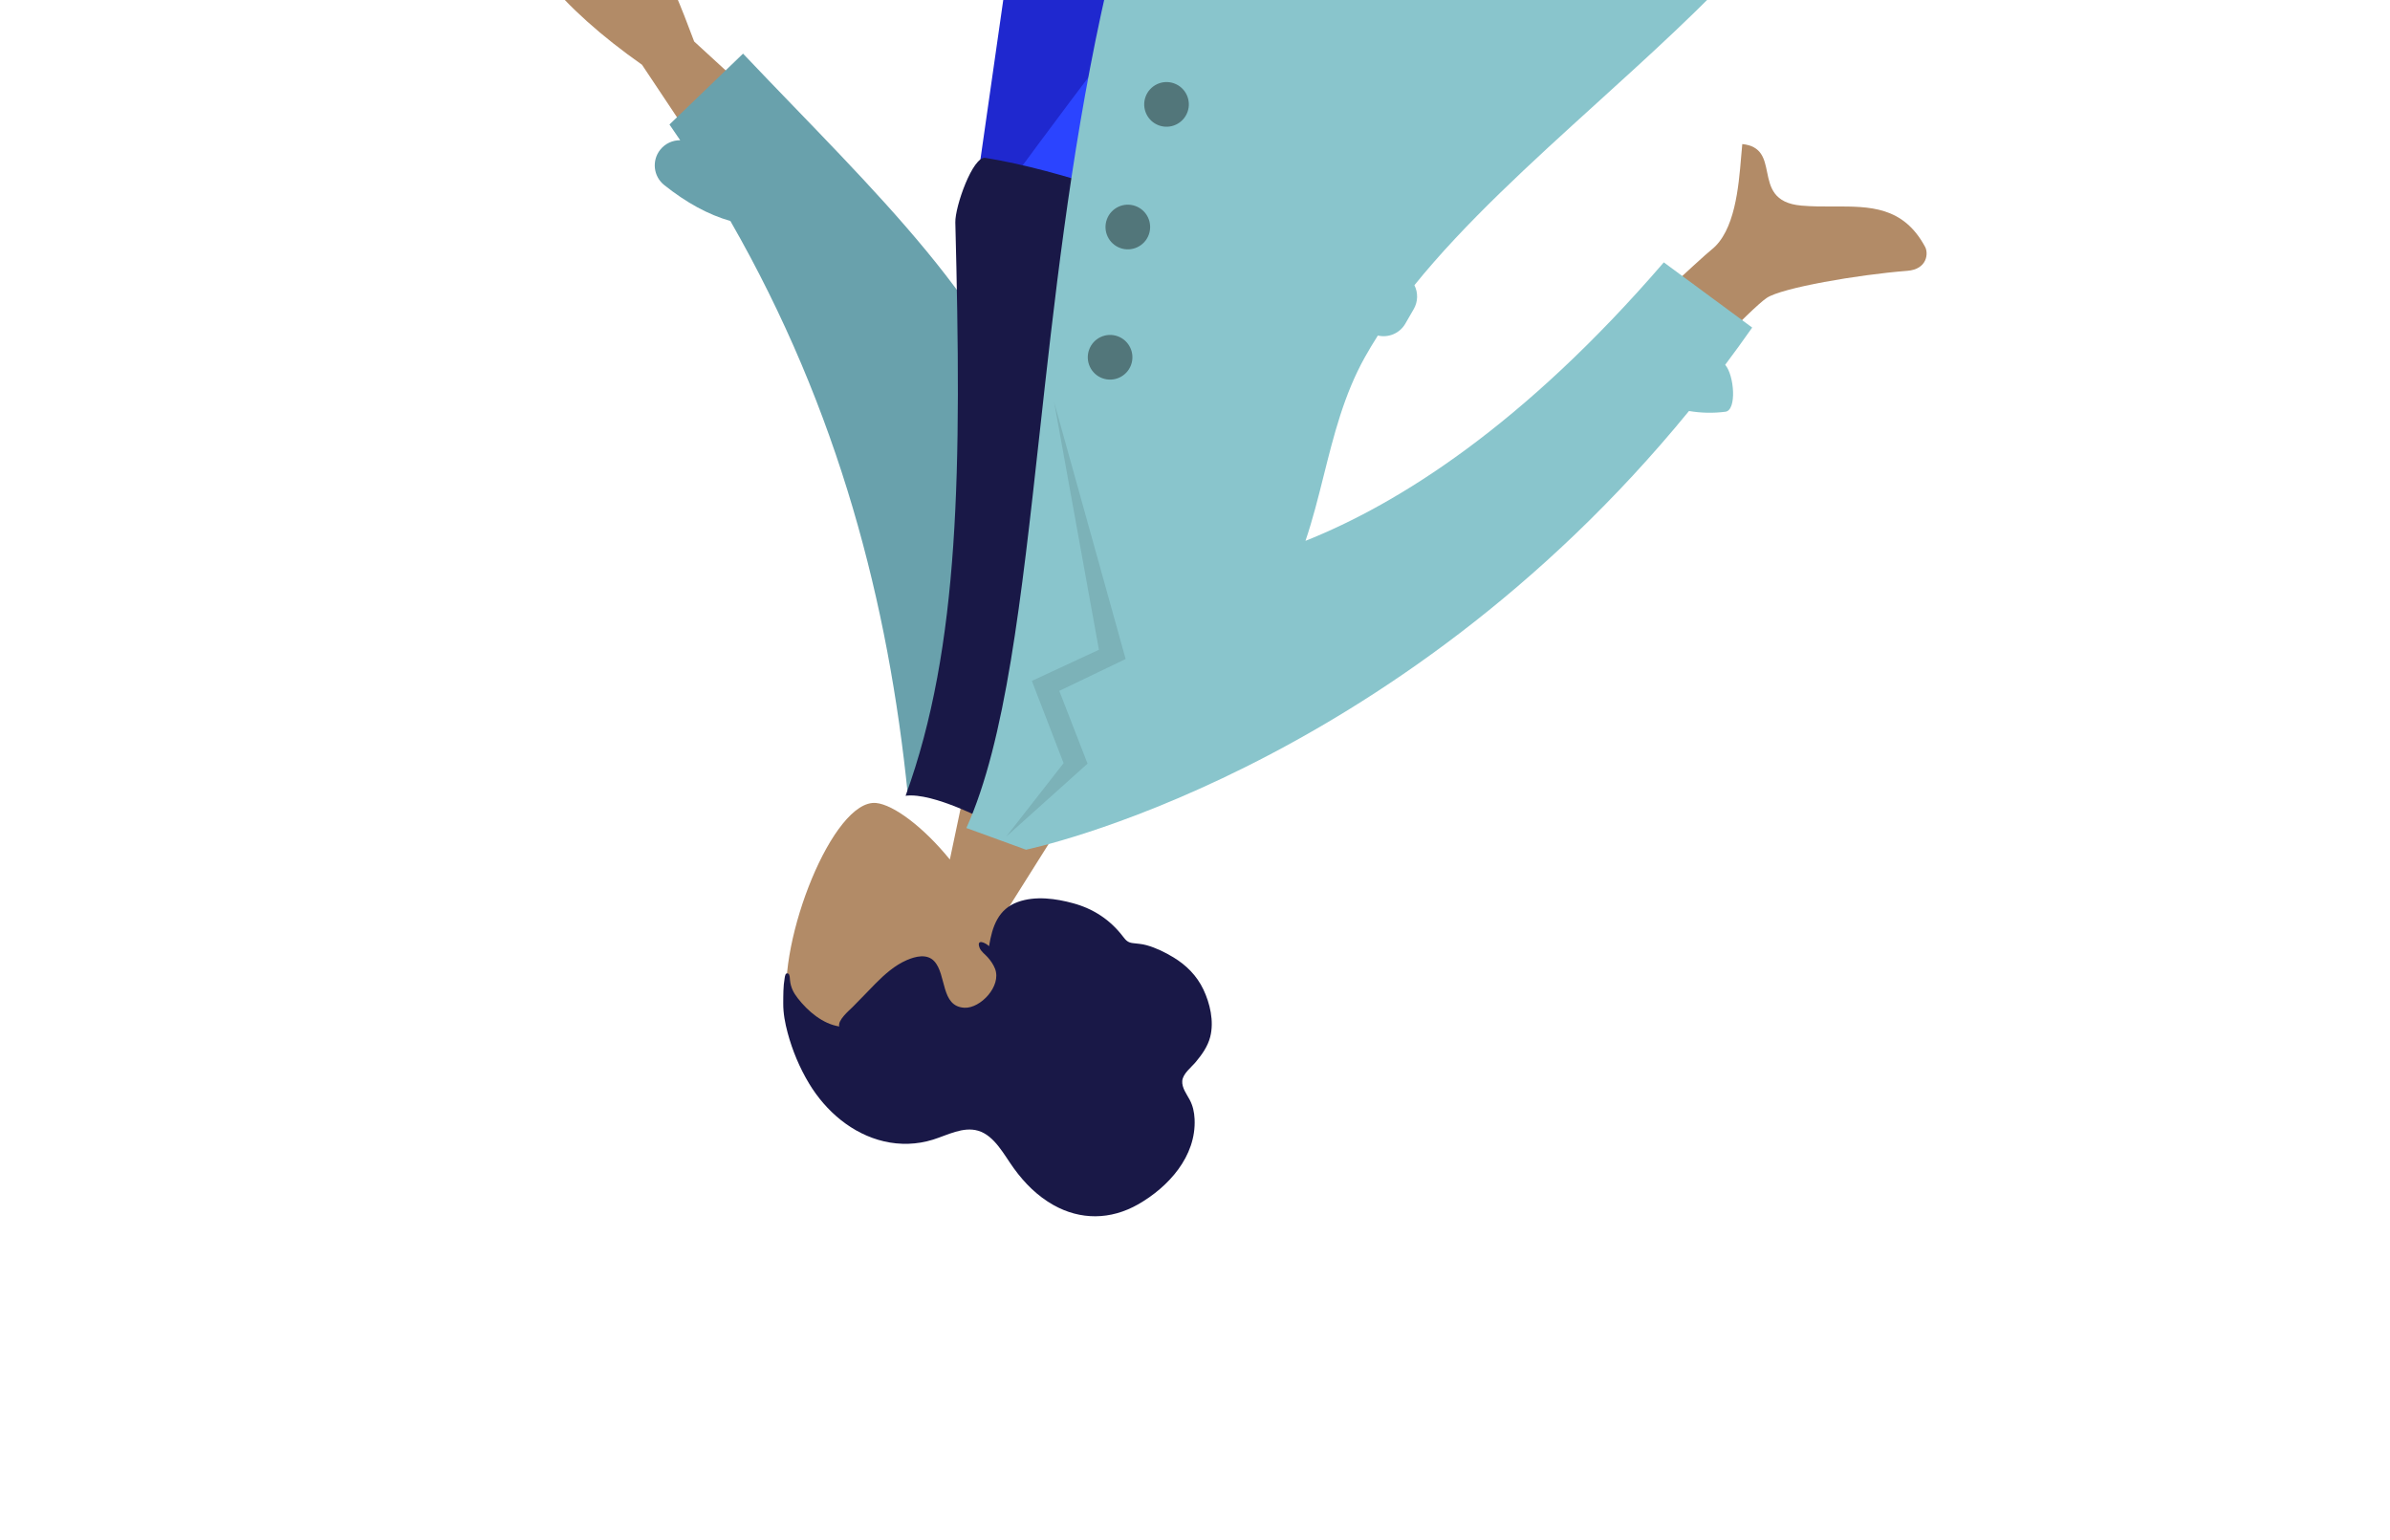 <svg width="405" height="261" viewBox="0 0 405 261" fill="none" xmlns="http://www.w3.org/2000/svg">
<path fill-rule="evenodd" clip-rule="evenodd" d="M160.959 145.66C156.445 140.103 151.382 136.369 148.471 136.082C141.174 135.362 131.73 159.399 133.414 170.843C135.098 182.287 160.134 196.12 168.369 177.657C171.227 171.25 170.584 164.368 168.22 158.084L187.996 126.665L166.604 118.879L160.959 145.66Z" fill="#B28B67"/>
<path fill-rule="evenodd" clip-rule="evenodd" d="M132.958 165.813C132.718 167.13 132.735 168.695 132.726 170.02C132.714 171.728 133.033 173.388 133.463 175C134.272 178.033 135.503 180.955 137.08 183.583C139.962 188.381 144.468 192.185 149.81 193.427C152.506 194.053 155.37 193.987 158.097 193.135C160.561 192.365 163.204 190.873 165.757 191.626C168.535 192.446 170.158 195.734 171.802 197.998C173.654 200.551 175.828 202.71 178.528 204.225C183.051 206.762 188.157 206.792 192.898 204.079C197.944 201.191 202.734 196.007 202.43 189.636C202.373 188.452 202.134 187.384 201.601 186.377C201.111 185.453 200.253 184.348 200.34 183.188C200.433 181.956 201.896 180.855 202.627 179.978C203.674 178.722 204.654 177.361 205.074 175.734C205.763 173.063 205.027 170.006 203.921 167.683C202.795 165.318 200.997 163.543 198.857 162.248C197.429 161.383 195.917 160.642 194.31 160.187C193.513 159.961 192.749 159.926 191.935 159.823C191.143 159.722 190.804 159.38 190.328 158.755C188.118 155.853 185.278 154.008 181.847 153.071C178.951 152.28 175.465 151.778 172.476 152.857C169.156 154.055 168.14 157.003 167.6 160.352C167.079 159.808 165.393 158.976 165.989 160.603C166.225 161.248 166.938 161.735 167.365 162.219C167.864 162.783 168.335 163.45 168.617 164.176C169.755 167.111 166.139 170.925 163.419 170.78C159.379 170.565 160.424 165.159 158.309 162.892C157.093 161.589 155.153 162.059 153.648 162.713C151.633 163.588 149.927 165.099 148.348 166.694C147.048 168.007 145.79 169.361 144.478 170.661C143.866 171.268 141.915 172.905 142.215 173.952C139.422 173.52 136.912 171.389 135.181 169.162C134.466 168.241 133.993 167.341 133.873 166.132C133.848 165.873 133.855 165.133 133.576 165.001C133.055 164.754 133.018 165.482 132.958 165.813Z" fill="#191847"/>
<path fill-rule="evenodd" clip-rule="evenodd" d="M213.312 54.942L211.687 -73.677L212.035 -167.913L194.94 -174.135L164.676 37.24L213.312 54.942Z" fill="#1F28CF"/>
<path fill-rule="evenodd" clip-rule="evenodd" d="M223.883 58.79C238.467 20.169 257.139 -32.178 259.102 -34.202C261.066 -36.225 346.546 -64.774 346.546 -64.774L343.182 -82.947C343.182 -82.947 246.006 -60.891 239.522 -55.6C233.038 -50.309 190.191 4.501 166.165 37.782L223.883 58.79Z" fill="#2B44FF"/>
<path fill-rule="evenodd" clip-rule="evenodd" d="M299.391 50.482C294.179 53.97 254.607 97.463 254.607 97.463L239.993 88.934C239.993 88.934 286.932 44.736 290.003 42.331C293.994 39.208 294.621 31.684 295.046 26.582C295.112 25.793 295.173 25.062 295.241 24.414C298.541 24.753 298.981 26.9 299.445 29.164C299.968 31.721 300.523 34.427 305.263 34.844C307.095 35.005 308.919 34.999 310.702 34.993C316.859 34.972 322.516 34.953 326.222 41.838C326.81 42.93 326.584 45.632 323.208 45.896C314.798 46.552 301.939 48.777 299.391 50.482ZM108.79 10.971L129.544 42.114L141.452 28.891L117.631 7.031C113.092 -5.189 110.071 -10.694 108.566 -9.484C107.298 -8.464 107.471 -7.014 107.631 -5.679C107.755 -4.639 107.871 -3.668 107.291 -3.023C105.966 -1.552 100.701 -3.674 95.791 -5.901C90.881 -8.128 91.534 -5.342 92.347 -3.787C96.379 1.179 101.86 6.098 108.79 10.971Z" fill="#B28B67"/>
<path fill-rule="evenodd" clip-rule="evenodd" d="M153.833 134.653L164.753 134.209C165.558 131.688 166.854 128.158 168.339 124.113C173 111.416 179.521 93.654 178.539 86.15C175.135 60.153 155.953 40.274 134.589 18.134C131.725 15.167 128.822 12.159 125.913 9.089L113.446 21.099C114.06 21.988 114.666 22.878 115.263 23.768C113.997 23.754 112.736 24.303 111.884 25.37C110.417 27.209 110.715 29.888 112.55 31.355C116.28 34.337 120.025 36.385 123.766 37.45C142.214 69.603 150.566 102.423 153.833 134.653Z" fill="#69A1AC"/>
<path fill-rule="evenodd" clip-rule="evenodd" d="M232.921 50.757C232.921 50.757 192.708 30.902 166.977 26.755C164.852 26.413 161.818 35.02 161.886 37.697C162.96 79.391 162.68 109.526 153.46 134.858C158.161 134.23 167.508 139.27 167.508 139.27C194.699 119.602 213.732 92.608 232.921 50.757Z" fill="#191847"/>
<path fill-rule="evenodd" clip-rule="evenodd" d="M286.209 69.653C235.812 131.312 173.859 143.998 173.859 143.998L169.061 142.251L163.757 140.321C170.416 125.585 173.065 101.579 176.137 73.73C181.051 29.191 187.05 -25.175 212.272 -67.164C223.943 -65.649 236.024 -59.386 249.102 -52.606C267.978 -42.821 288.932 -31.958 313.727 -32.737C306.305 -14.941 288.458 1.254 270.692 17.375C259.43 27.594 248.201 37.783 239.68 48.333C240.304 49.571 240.311 51.089 239.567 52.379L238.143 54.847C237.182 56.511 235.267 57.281 233.488 56.862C232.704 58.088 231.964 59.32 231.273 60.558C227.742 66.887 226.016 73.783 224.31 80.601L224.309 80.601C223.373 84.345 222.442 88.065 221.221 91.655C236.98 85.373 258.116 72.112 281.942 44.463L296.92 55.513C295.41 57.666 293.883 59.768 292.342 61.822C293.894 63.6 294.331 69.522 292.387 69.775C290.333 70.043 288.272 69.999 286.209 69.653Z" fill="#89C5CC"/>
<path fill-rule="evenodd" clip-rule="evenodd" d="M170.514 141.773L180.233 129.33L174.855 115.392L186.221 110.115L178.634 68.176L190.744 111.682L179.501 117.083L184.29 129.413L170.514 141.773Z" fill="black" fill-opacity="0.1"/>
<path fill-rule="evenodd" clip-rule="evenodd" d="M189.408 56.988C187.445 56.274 185.275 57.288 184.56 59.253C183.845 61.218 184.856 63.39 186.818 64.104C188.78 64.818 190.951 63.804 191.666 61.839C192.381 59.874 191.37 57.703 189.408 56.988ZM192.412 34.915C190.45 34.2 188.279 35.214 187.564 37.179C186.849 39.144 187.86 41.316 189.822 42.03C191.785 42.744 193.955 41.73 194.67 39.766C195.386 37.801 194.375 35.629 192.412 34.915ZM194.121 16.399C194.837 14.434 197.007 13.42 198.97 14.134C200.932 14.848 201.943 17.02 201.228 18.985C200.513 20.95 198.342 21.964 196.38 21.25C194.417 20.535 193.406 18.363 194.121 16.399Z" fill="black" fill-opacity="0.4"/>
</svg>
